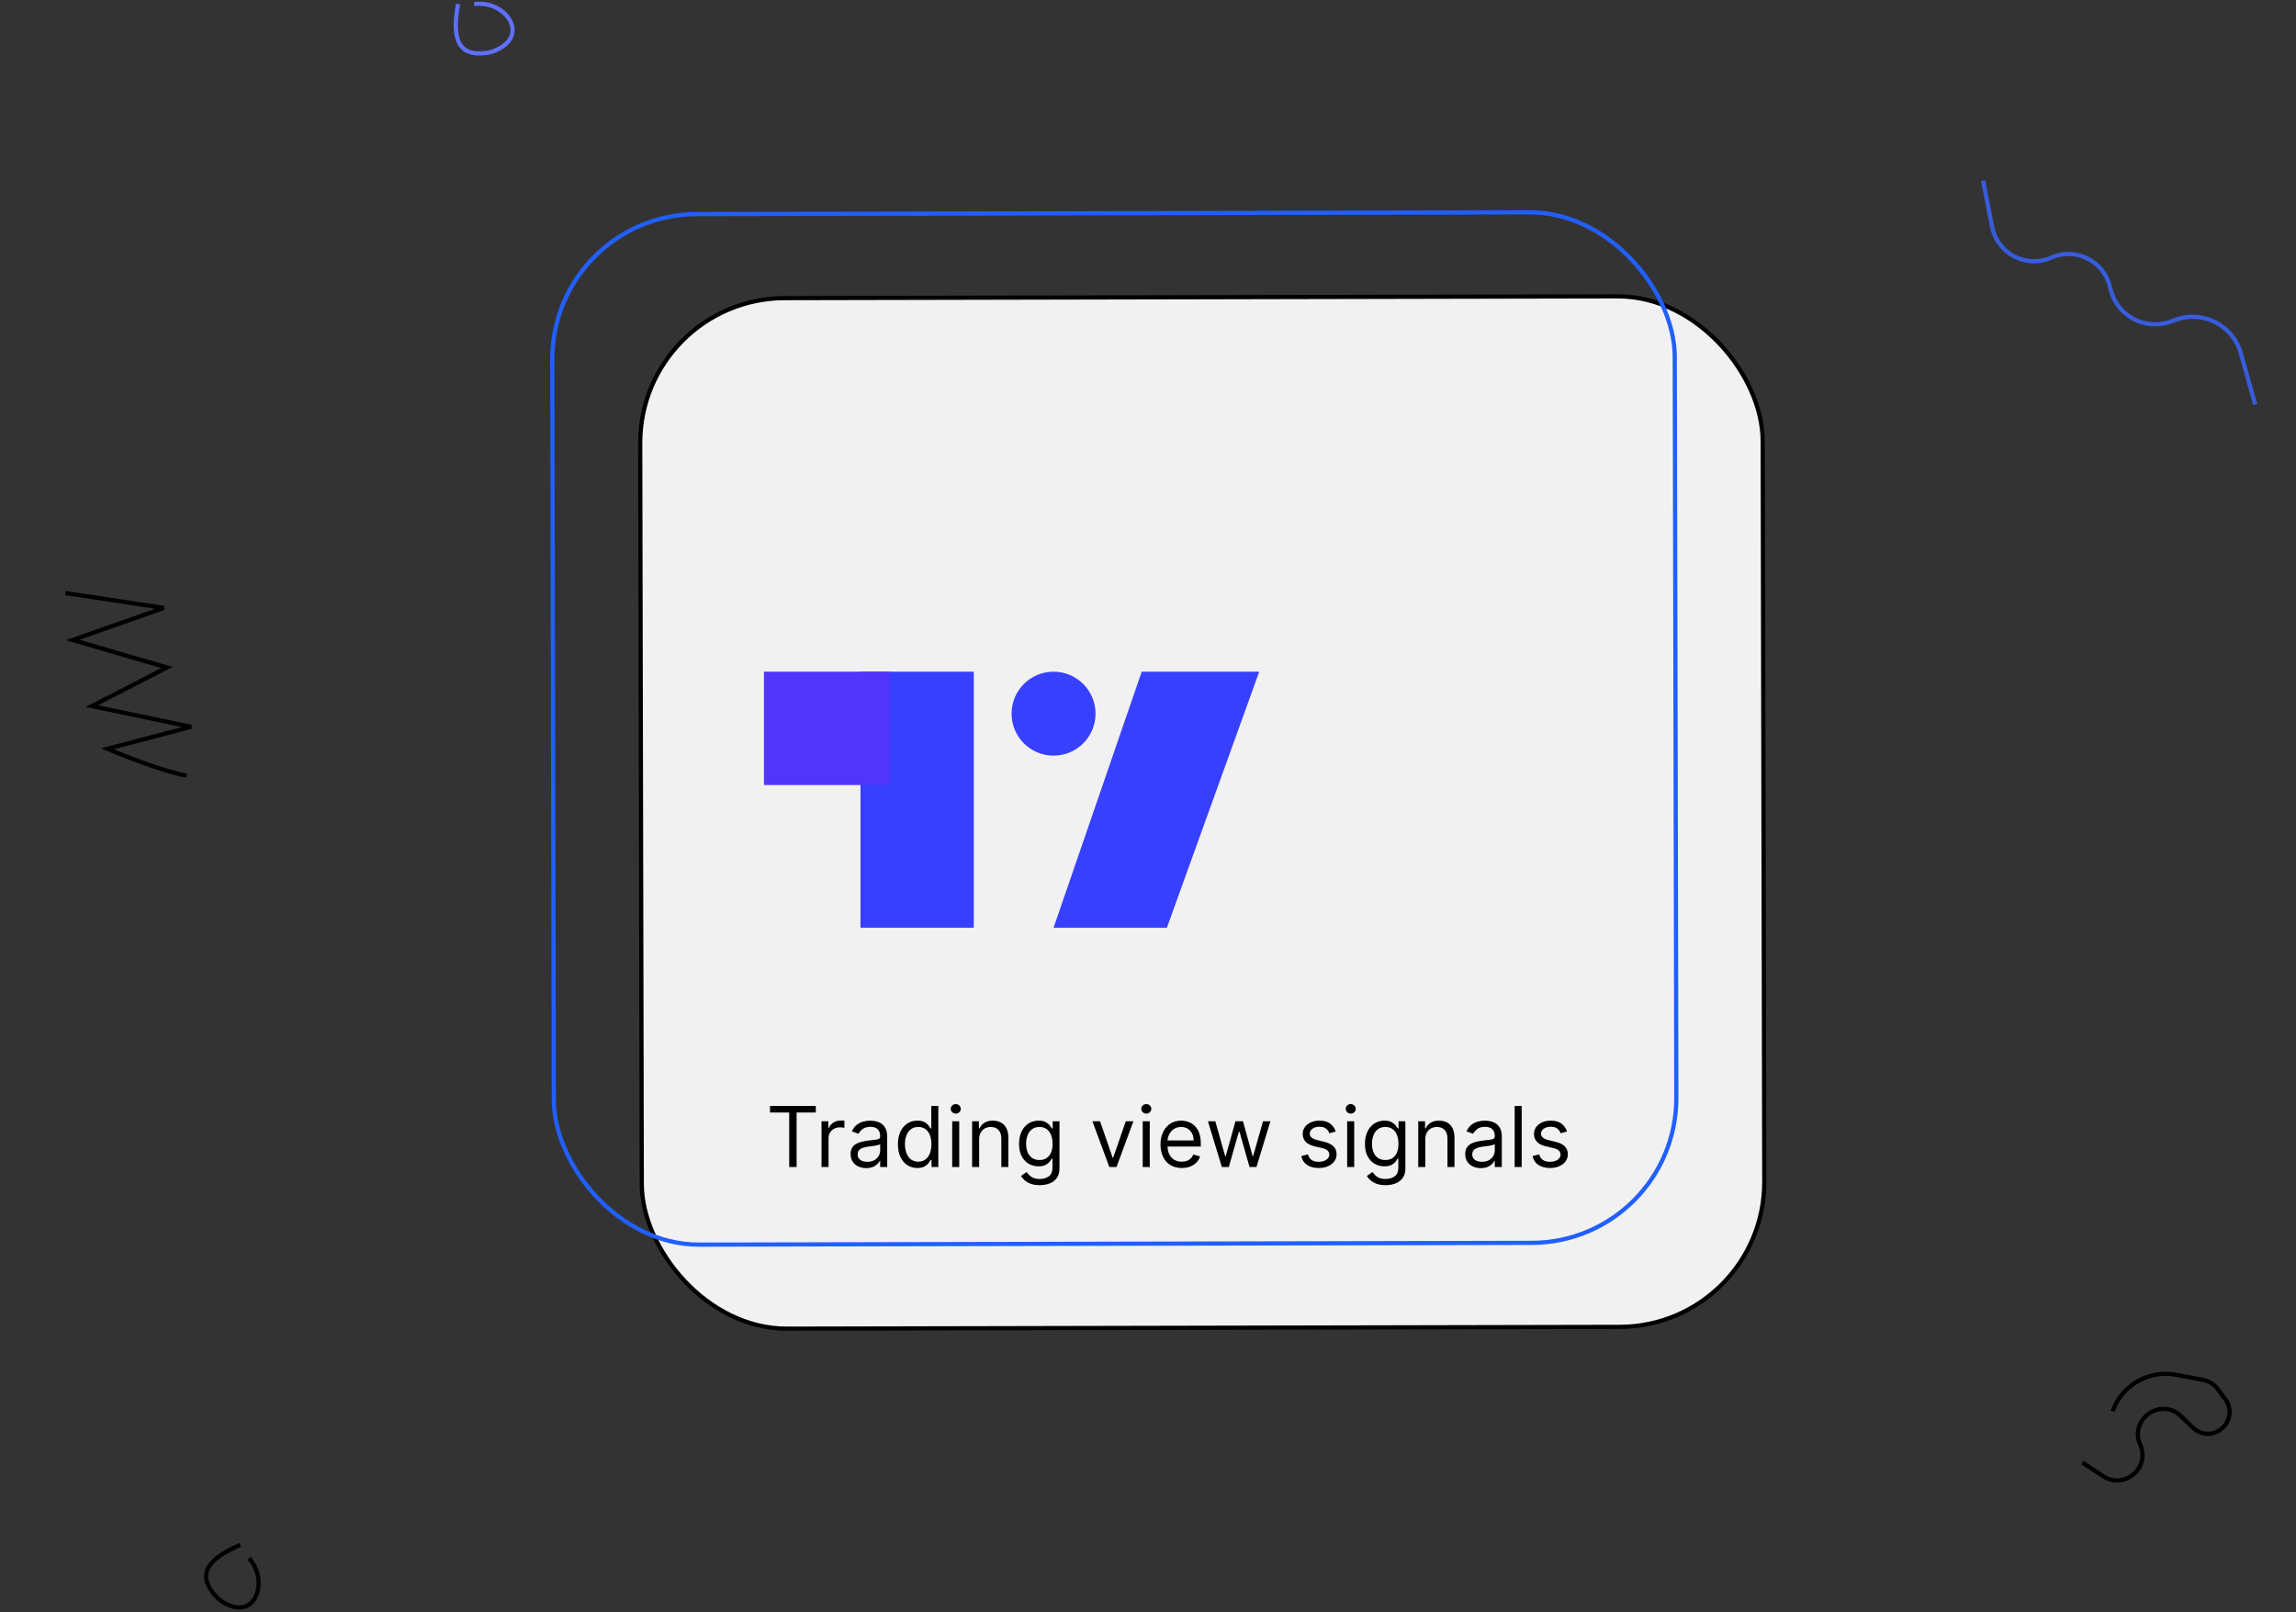 <svg width="547" height="384" viewBox="0 0 547 384" fill="none" xmlns="http://www.w3.org/2000/svg">
<rect x="0" y="0" width="547" height="384" fill="#333333" stroke="none"/>
<g clip-path="url(#clip0_19_13)">
<path d="M57.211 368.019C49.213 371.439 46.923 375.173 51.305 380.111C52.289 381.219 53.51 381.991 54.856 382.503C61.239 384.934 63.874 376.308 59.343 371.197" stroke="black"/>
</g>
<g clip-path="url(#clip1_19_13)">
<path d="M44.466 184.754C39.176 183.852 29.681 180.117 25.595 178.362L45.538 173.142L21.882 168.202L39.782 159.004L17.308 152.452L39.026 144.812L15.585 141.27" stroke="black"/>
</g>
<rect x="152.451" y="71.088" width="267.422" height="245.484" rx="34.5" transform="rotate(-0.122 152.451 71.088)" fill="white" fill-opacity="0.93" stroke="black"/>
<rect x="131.501" y="51.072" width="267.422" height="245.484" rx="34.5" transform="rotate(-0.122 131.501 51.072)" stroke="#215FFF"/>
<rect x="205" y="160" width="27" height="61" fill="#3840FF"/>
<path d="M272 160H300L278 221H251L272 160Z" fill="#3840FF"/>
<circle cx="251" cy="170" r="10" fill="#3840FF"/>
<rect x="182" y="160" width="30" height="27" fill="#5135FB"/>
<path d="M183.45 265.017V263.455H194.359V265.017H189.785V278H188.024V265.017H183.45ZM195.718 278V267.091H197.337V268.739H197.451C197.649 268.199 198.009 267.761 198.53 267.425C199.051 267.089 199.638 266.92 200.291 266.92C200.415 266.92 200.568 266.923 200.753 266.928C200.938 266.932 201.077 266.939 201.172 266.949V268.653C201.115 268.639 200.985 268.618 200.781 268.59C200.583 268.556 200.372 268.54 200.149 268.54C199.619 268.54 199.146 268.651 198.729 268.874C198.317 269.091 197.99 269.394 197.749 269.783C197.512 270.166 197.394 270.604 197.394 271.097V278H195.718ZM206.369 278.256C205.678 278.256 205.051 278.126 204.487 277.865C203.924 277.6 203.476 277.219 203.145 276.722C202.813 276.22 202.648 275.614 202.648 274.903C202.648 274.278 202.771 273.772 203.017 273.384C203.263 272.991 203.592 272.683 204.004 272.46C204.416 272.238 204.871 272.072 205.368 271.963C205.87 271.849 206.374 271.76 206.881 271.693C207.543 271.608 208.081 271.544 208.493 271.501C208.909 271.454 209.212 271.376 209.402 271.267C209.596 271.158 209.693 270.969 209.693 270.699V270.642C209.693 269.941 209.501 269.397 209.118 269.009C208.739 268.62 208.164 268.426 207.392 268.426C206.592 268.426 205.964 268.601 205.51 268.952C205.055 269.302 204.736 269.676 204.551 270.074L202.96 269.506C203.244 268.843 203.623 268.327 204.096 267.957C204.575 267.583 205.096 267.323 205.659 267.176C206.227 267.025 206.786 266.949 207.335 266.949C207.685 266.949 208.088 266.992 208.542 267.077C209.002 267.157 209.444 267.325 209.871 267.581C210.301 267.837 210.659 268.223 210.943 268.739C211.227 269.255 211.369 269.946 211.369 270.813V278H209.693V276.523H209.608C209.494 276.76 209.305 277.013 209.04 277.283C208.774 277.553 208.422 277.782 207.981 277.972C207.541 278.161 207.004 278.256 206.369 278.256ZM206.625 276.75C207.288 276.75 207.846 276.62 208.301 276.359C208.76 276.099 209.106 275.763 209.338 275.351C209.575 274.939 209.693 274.506 209.693 274.051V272.517C209.622 272.602 209.466 272.68 209.224 272.751C208.988 272.818 208.713 272.877 208.4 272.929C208.093 272.976 207.792 273.019 207.498 273.057C207.21 273.09 206.975 273.118 206.795 273.142C206.36 273.199 205.953 273.291 205.574 273.419C205.2 273.542 204.897 273.729 204.665 273.98C204.437 274.226 204.324 274.563 204.324 274.989C204.324 275.571 204.539 276.011 204.97 276.31C205.406 276.603 205.957 276.75 206.625 276.75ZM218.548 278.227C217.639 278.227 216.836 277.998 216.14 277.538C215.444 277.074 214.9 276.421 214.507 275.578C214.114 274.731 213.917 273.729 213.917 272.574C213.917 271.428 214.114 270.434 214.507 269.591C214.9 268.748 215.446 268.097 216.147 267.638C216.848 267.179 217.658 266.949 218.576 266.949C219.286 266.949 219.848 267.067 220.259 267.304C220.676 267.536 220.993 267.801 221.211 268.099C221.434 268.393 221.607 268.634 221.73 268.824H221.872V263.455H223.548V278H221.929V276.324H221.73C221.607 276.523 221.431 276.774 221.204 277.077C220.977 277.375 220.652 277.643 220.231 277.879C219.81 278.111 219.249 278.227 218.548 278.227ZM218.775 276.722C219.447 276.722 220.016 276.546 220.48 276.196C220.944 275.841 221.296 275.351 221.538 274.726C221.779 274.096 221.9 273.369 221.9 272.545C221.9 271.731 221.782 271.018 221.545 270.408C221.308 269.792 220.958 269.314 220.494 268.973C220.03 268.627 219.457 268.455 218.775 268.455C218.065 268.455 217.473 268.637 217 269.001C216.531 269.361 216.178 269.851 215.941 270.472C215.709 271.087 215.593 271.778 215.593 272.545C215.593 273.322 215.712 274.027 215.948 274.662C216.19 275.292 216.545 275.794 217.014 276.168C217.487 276.537 218.074 276.722 218.775 276.722ZM226.85 278V267.091H228.527V278H226.85ZM227.703 265.273C227.376 265.273 227.094 265.161 226.857 264.939C226.625 264.716 226.509 264.449 226.509 264.136C226.509 263.824 226.625 263.556 226.857 263.334C227.094 263.111 227.376 263 227.703 263C228.029 263 228.309 263.111 228.541 263.334C228.777 263.556 228.896 263.824 228.896 264.136C228.896 264.449 228.777 264.716 228.541 264.939C228.309 265.161 228.029 265.273 227.703 265.273ZM233.273 271.438V278H231.596V267.091H233.216V268.795H233.358C233.614 268.242 234.002 267.796 234.523 267.46C235.043 267.119 235.716 266.949 236.54 266.949C237.278 266.949 237.925 267.1 238.479 267.403C239.033 267.702 239.463 268.156 239.771 268.767C240.079 269.373 240.233 270.14 240.233 271.068V278H238.557V271.182C238.557 270.325 238.334 269.657 237.889 269.179C237.444 268.696 236.833 268.455 236.057 268.455C235.522 268.455 235.043 268.571 234.622 268.803C234.205 269.035 233.876 269.373 233.635 269.818C233.393 270.263 233.273 270.803 233.273 271.438ZM247.699 282.318C246.889 282.318 246.193 282.214 245.611 282.006C245.029 281.802 244.543 281.532 244.155 281.196C243.772 280.865 243.466 280.51 243.239 280.131L244.574 279.193C244.726 279.392 244.917 279.619 245.149 279.875C245.381 280.135 245.699 280.36 246.101 280.55C246.508 280.744 247.041 280.841 247.699 280.841C248.58 280.841 249.307 280.628 249.879 280.202C250.452 279.776 250.739 279.108 250.739 278.199V275.983H250.597C250.474 276.182 250.299 276.428 250.071 276.722C249.849 277.01 249.527 277.268 249.105 277.496C248.689 277.718 248.125 277.83 247.415 277.83C246.534 277.83 245.744 277.621 245.043 277.205C244.347 276.788 243.795 276.182 243.388 275.386C242.986 274.591 242.784 273.625 242.784 272.489C242.784 271.371 242.981 270.398 243.374 269.57C243.767 268.736 244.314 268.092 245.014 267.638C245.715 267.179 246.525 266.949 247.443 266.949C248.154 266.949 248.717 267.067 249.134 267.304C249.555 267.536 249.877 267.801 250.1 268.099C250.327 268.393 250.502 268.634 250.625 268.824H250.796V267.091H252.415V278.313C252.415 279.25 252.202 280.012 251.776 280.599C251.354 281.191 250.786 281.625 250.071 281.899C249.361 282.179 248.57 282.318 247.699 282.318ZM247.642 276.324C248.315 276.324 248.883 276.17 249.347 275.862C249.811 275.554 250.164 275.112 250.405 274.534C250.647 273.956 250.767 273.265 250.767 272.46C250.767 271.674 250.649 270.981 250.412 270.379C250.175 269.778 249.825 269.307 249.361 268.966C248.897 268.625 248.324 268.455 247.642 268.455C246.932 268.455 246.34 268.634 245.867 268.994C245.398 269.354 245.045 269.837 244.808 270.443C244.576 271.049 244.46 271.722 244.46 272.46C244.46 273.218 244.579 273.888 244.816 274.47C245.057 275.048 245.412 275.502 245.881 275.834C246.354 276.161 246.942 276.324 247.642 276.324ZM270.029 267.091L265.995 278H264.29L260.256 267.091H262.074L265.085 275.784H265.199L268.21 267.091H270.029ZM272.241 278V267.091H273.917V278H272.241ZM273.093 265.273C272.767 265.273 272.485 265.161 272.248 264.939C272.016 264.716 271.9 264.449 271.9 264.136C271.9 263.824 272.016 263.556 272.248 263.334C272.485 263.111 272.767 263 273.093 263C273.42 263 273.699 263.111 273.931 263.334C274.168 263.556 274.286 263.824 274.286 264.136C274.286 264.449 274.168 264.716 273.931 264.939C273.699 265.161 273.42 265.273 273.093 265.273ZM281.561 278.227C280.51 278.227 279.603 277.995 278.841 277.531C278.083 277.063 277.498 276.409 277.087 275.571C276.679 274.728 276.476 273.748 276.476 272.631C276.476 271.513 276.679 270.528 277.087 269.676C277.498 268.819 278.071 268.152 278.805 267.673C279.544 267.19 280.406 266.949 281.391 266.949C281.959 266.949 282.52 267.044 283.074 267.233C283.628 267.422 284.132 267.73 284.587 268.156C285.041 268.578 285.403 269.136 285.673 269.832C285.943 270.528 286.078 271.385 286.078 272.403V273.114H277.669V271.665H284.373C284.373 271.049 284.25 270.5 284.004 270.017C283.763 269.534 283.417 269.153 282.967 268.874C282.522 268.594 281.997 268.455 281.391 268.455C280.723 268.455 280.145 268.62 279.658 268.952C279.175 269.278 278.803 269.705 278.542 270.23C278.282 270.756 278.152 271.319 278.152 271.92V272.886C278.152 273.71 278.294 274.409 278.578 274.982C278.867 275.55 279.267 275.983 279.778 276.281C280.29 276.575 280.884 276.722 281.561 276.722C282.001 276.722 282.399 276.66 282.754 276.537C283.114 276.409 283.424 276.22 283.685 275.969C283.945 275.713 284.146 275.396 284.288 275.017L285.908 275.472C285.737 276.021 285.451 276.504 285.048 276.92C284.646 277.332 284.149 277.654 283.557 277.886C282.965 278.114 282.3 278.227 281.561 278.227ZM291.099 278L287.775 267.091H289.537L291.895 275.443H292.008L294.338 267.091H296.128L298.429 275.415H298.542L300.9 267.091H302.662L299.338 278H297.69L295.304 269.619H295.133L292.747 278H291.099ZM318.23 269.534L316.724 269.96C316.63 269.709 316.49 269.465 316.305 269.229C316.125 268.987 315.879 268.788 315.567 268.632C315.254 268.476 314.854 268.398 314.366 268.398C313.699 268.398 313.142 268.552 312.697 268.859C312.257 269.162 312.037 269.548 312.037 270.017C312.037 270.434 312.188 270.763 312.491 271.004C312.794 271.246 313.268 271.447 313.912 271.608L315.531 272.006C316.507 272.242 317.233 272.605 317.712 273.092C318.19 273.575 318.429 274.198 318.429 274.96C318.429 275.585 318.249 276.144 317.889 276.636C317.534 277.129 317.037 277.517 316.398 277.801C315.758 278.085 315.015 278.227 314.167 278.227C313.055 278.227 312.134 277.986 311.405 277.503C310.676 277.02 310.214 276.314 310.02 275.386L311.611 274.989C311.762 275.576 312.049 276.016 312.47 276.31C312.896 276.603 313.453 276.75 314.139 276.75C314.92 276.75 315.541 276.584 316 276.253C316.464 275.917 316.696 275.514 316.696 275.045C316.696 274.667 316.563 274.349 316.298 274.094C316.033 273.833 315.626 273.639 315.077 273.511L313.258 273.085C312.259 272.849 311.525 272.482 311.057 271.984C310.593 271.483 310.361 270.855 310.361 270.102C310.361 269.487 310.533 268.942 310.879 268.469C311.23 267.995 311.705 267.624 312.307 267.354C312.913 267.084 313.599 266.949 314.366 266.949C315.446 266.949 316.293 267.186 316.909 267.659C317.529 268.133 317.97 268.758 318.23 269.534ZM320.952 278V267.091H322.628V278H320.952ZM321.804 265.273C321.478 265.273 321.196 265.161 320.959 264.939C320.727 264.716 320.611 264.449 320.611 264.136C320.611 263.824 320.727 263.556 320.959 263.334C321.196 263.111 321.478 263 321.804 263C322.131 263 322.41 263.111 322.642 263.334C322.879 263.556 322.997 263.824 322.997 264.136C322.997 264.449 322.879 264.716 322.642 264.939C322.41 265.161 322.131 265.273 321.804 265.273ZM330.101 282.318C329.292 282.318 328.596 282.214 328.013 282.006C327.431 281.802 326.946 281.532 326.557 281.196C326.174 280.865 325.868 280.51 325.641 280.131L326.976 279.193C327.128 279.392 327.32 279.619 327.552 279.875C327.784 280.135 328.101 280.36 328.503 280.55C328.911 280.744 329.443 280.841 330.101 280.841C330.982 280.841 331.709 280.628 332.282 280.202C332.855 279.776 333.141 279.108 333.141 278.199V275.983H332.999C332.876 276.182 332.701 276.428 332.474 276.722C332.251 277.01 331.929 277.268 331.508 277.496C331.091 277.718 330.528 277.83 329.817 277.83C328.937 277.83 328.146 277.621 327.445 277.205C326.749 276.788 326.198 276.182 325.79 275.386C325.388 274.591 325.187 273.625 325.187 272.489C325.187 271.371 325.383 270.398 325.776 269.57C326.169 268.736 326.716 268.092 327.417 267.638C328.118 267.179 328.927 266.949 329.846 266.949C330.556 266.949 331.119 267.067 331.536 267.304C331.958 267.536 332.279 267.801 332.502 268.099C332.729 268.393 332.904 268.634 333.028 268.824H333.198V267.091H334.817V278.313C334.817 279.25 334.604 280.012 334.178 280.599C333.757 281.191 333.189 281.625 332.474 281.899C331.763 282.179 330.973 282.318 330.101 282.318ZM330.045 276.324C330.717 276.324 331.285 276.17 331.749 275.862C332.213 275.554 332.566 275.112 332.807 274.534C333.049 273.956 333.17 273.265 333.17 272.46C333.17 271.674 333.051 270.981 332.815 270.379C332.578 269.778 332.227 269.307 331.763 268.966C331.299 268.625 330.726 268.455 330.045 268.455C329.334 268.455 328.743 268.634 328.269 268.994C327.8 269.354 327.448 269.837 327.211 270.443C326.979 271.049 326.863 271.722 326.863 272.46C326.863 273.218 326.981 273.888 327.218 274.47C327.459 275.048 327.815 275.502 328.283 275.834C328.757 276.161 329.344 276.324 330.045 276.324ZM339.562 271.438V278H337.886V267.091H339.505V268.795H339.647C339.903 268.242 340.291 267.796 340.812 267.46C341.333 267.119 342.005 266.949 342.829 266.949C343.567 266.949 344.214 267.1 344.768 267.403C345.322 267.702 345.752 268.156 346.06 268.767C346.368 269.373 346.522 270.14 346.522 271.068V278H344.846V271.182C344.846 270.325 344.623 269.657 344.178 269.179C343.733 268.696 343.122 268.455 342.346 268.455C341.811 268.455 341.333 268.571 340.911 268.803C340.494 269.035 340.165 269.373 339.924 269.818C339.682 270.263 339.562 270.803 339.562 271.438ZM352.795 278.256C352.104 278.256 351.476 278.126 350.913 277.865C350.349 277.6 349.902 277.219 349.571 276.722C349.239 276.22 349.073 275.614 349.073 274.903C349.073 274.278 349.196 273.772 349.443 273.384C349.689 272.991 350.018 272.683 350.43 272.46C350.842 272.238 351.296 272.072 351.794 271.963C352.295 271.849 352.8 271.76 353.306 271.693C353.969 271.608 354.507 271.544 354.919 271.501C355.335 271.454 355.638 271.376 355.828 271.267C356.022 271.158 356.119 270.969 356.119 270.699V270.642C356.119 269.941 355.927 269.397 355.544 269.009C355.165 268.62 354.589 268.426 353.818 268.426C353.018 268.426 352.39 268.601 351.936 268.952C351.481 269.302 351.161 269.676 350.977 270.074L349.386 269.506C349.67 268.843 350.049 268.327 350.522 267.957C351 267.583 351.521 267.323 352.085 267.176C352.653 267.025 353.212 266.949 353.761 266.949C354.111 266.949 354.514 266.992 354.968 267.077C355.428 267.157 355.87 267.325 356.296 267.581C356.727 267.837 357.085 268.223 357.369 268.739C357.653 269.255 357.795 269.946 357.795 270.813V278H356.119V276.523H356.034C355.92 276.76 355.731 277.013 355.465 277.283C355.2 277.553 354.848 277.782 354.407 277.972C353.967 278.161 353.429 278.256 352.795 278.256ZM353.051 276.75C353.714 276.75 354.272 276.62 354.727 276.359C355.186 276.099 355.532 275.763 355.764 275.351C356 274.939 356.119 274.506 356.119 274.051V272.517C356.048 272.602 355.892 272.68 355.65 272.751C355.413 272.818 355.139 272.877 354.826 272.929C354.518 272.976 354.218 273.019 353.924 273.057C353.635 273.09 353.401 273.118 353.221 273.142C352.786 273.199 352.378 273.291 352 273.419C351.625 273.542 351.322 273.729 351.09 273.98C350.863 274.226 350.75 274.563 350.75 274.989C350.75 275.571 350.965 276.011 351.396 276.31C351.831 276.603 352.383 276.75 353.051 276.75ZM362.53 263.455V278H360.854V263.455H362.53ZM373.328 269.534L371.822 269.96C371.727 269.709 371.588 269.465 371.403 269.229C371.223 268.987 370.977 268.788 370.664 268.632C370.352 268.476 369.952 268.398 369.464 268.398C368.796 268.398 368.24 268.552 367.795 268.859C367.355 269.162 367.134 269.548 367.134 270.017C367.134 270.434 367.286 270.763 367.589 271.004C367.892 271.246 368.366 271.447 369.009 271.608L370.629 272.006C371.604 272.242 372.331 272.605 372.809 273.092C373.287 273.575 373.527 274.198 373.527 274.96C373.527 275.585 373.347 276.144 372.987 276.636C372.632 277.129 372.134 277.517 371.495 277.801C370.856 278.085 370.113 278.227 369.265 278.227C368.152 278.227 367.232 277.986 366.502 277.503C365.773 277.02 365.312 276.314 365.117 275.386L366.708 274.989C366.86 275.576 367.146 276.016 367.568 276.31C367.994 276.603 368.55 276.75 369.237 276.75C370.018 276.75 370.638 276.584 371.098 276.253C371.562 275.917 371.794 275.514 371.794 275.045C371.794 274.667 371.661 274.349 371.396 274.094C371.131 273.833 370.723 273.639 370.174 273.511L368.356 273.085C367.357 272.849 366.623 272.482 366.154 271.984C365.69 271.483 365.458 270.855 365.458 270.102C365.458 269.487 365.631 268.942 365.977 268.469C366.327 267.995 366.803 267.624 367.404 267.354C368.01 267.084 368.697 266.949 369.464 266.949C370.544 266.949 371.391 267.186 372.007 267.659C372.627 268.133 373.067 268.758 373.328 269.534Z" fill="black"/>
<path d="M472.443 43L474.601 54.016C475.854 60.411 482.716 63.993 488.679 61.364V61.364C494.436 58.827 501.092 62.074 502.636 68.173L502.851 69.025C504.439 75.301 511.114 78.821 517.191 76.587L518.258 76.195C524.793 73.793 531.987 77.471 533.866 84.175L537.285 96.373" stroke="#385CDC"/>
<g clip-path="url(#clip2_19_13)">
<path d="M109.142 0.971C107.527 9.519 109.352 13.5 115.894 12.612C117.363 12.412 118.683 11.828 119.859 10.996C125.434 7.049 119.738 0.056 112.969 0.971" stroke="#5F6FFF"/>
</g>
<path d="M503.306 336.166V336.166C505.517 329.962 511.908 326.284 518.383 327.489L524.809 328.685C526.23 328.949 527.498 329.741 528.36 330.901L530.124 333.277C533.503 337.826 528.133 343.703 523.298 340.747V340.747C522.975 340.55 522.675 340.318 522.403 340.055L519.605 337.348C514.834 332.734 507.194 338.074 509.888 344.14V344.14C512.333 349.643 506.098 354.942 501.061 351.642L496.123 348.408" stroke="black"/>
<defs>
<clipPath id="clip0_19_13">
<rect width="15" height="17" fill="white" transform="translate(48 367)"/>
</clipPath>
<clipPath id="clip1_19_13">
<rect width="37" height="51" fill="white" transform="translate(0 160.843) rotate(-53.762)"/>
</clipPath>
<clipPath id="clip2_19_13">
<rect width="15" height="14" fill="white" transform="translate(108)"/>
</clipPath>
</defs>
</svg>
